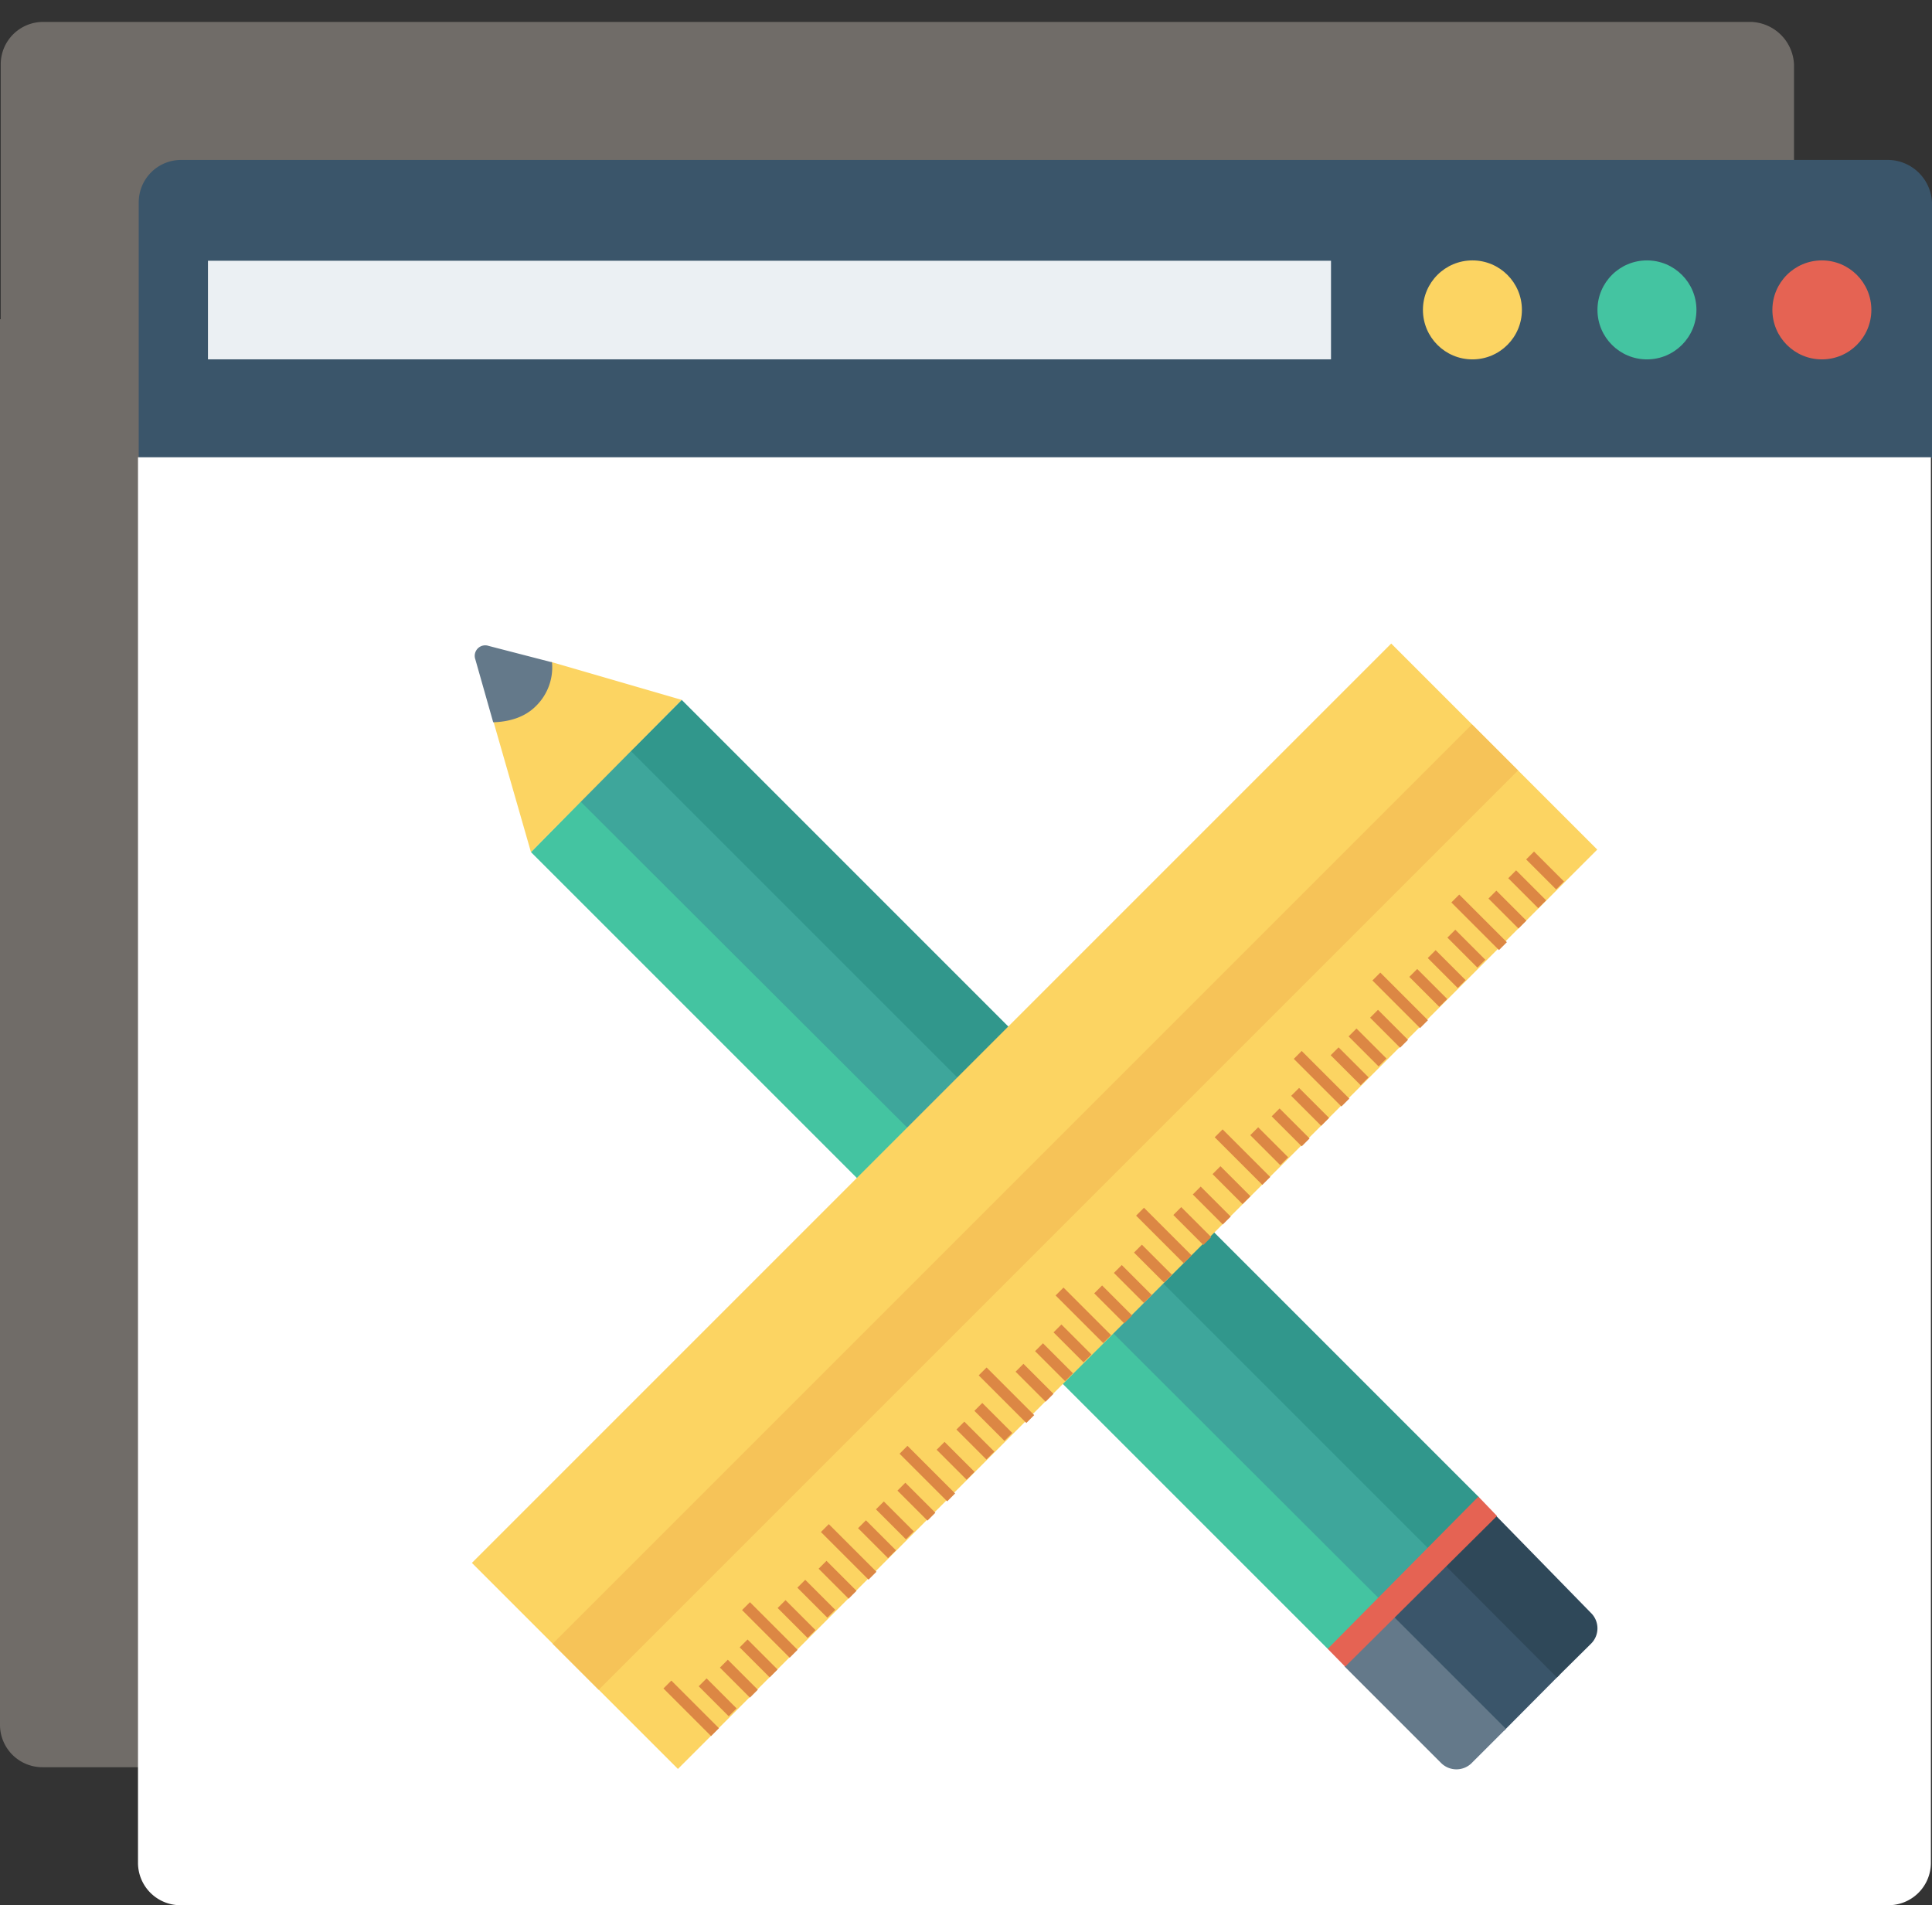 <svg xmlns="http://www.w3.org/2000/svg" viewBox="0 0 504 497"><rect x="0" y="0" width="504" height="497" fill="#333333" stroke="none"/><defs><style>.a{fill:#aea79f;opacity:0.5;}.b{fill:#3a556a;}.c{fill:#ebf0f3;}.d{fill:#fcd462;}.e{fill:#44c4a1;}.f{fill:#e56353;}.g{fill:#fff;}.h{fill:#3ea69b;}.i{fill:#31978c;}.j{fill:#64798a;}.k{fill:#2f4859;}.l{fill:#f6c358;}.m{fill:#dc8744;}</style></defs><title>intro-img-work-browser</title><path class="a" d="M468,16.78A11.61,11.61,0,0,0,456.84,5.72H11.26A11.06,11.06,0,0,0,.19,16.78v66.5H0V449.93A11.06,11.06,0,0,0,11.07,461H456.64a11.06,11.06,0,0,0,11.07-11.07V83.47H468Z"/><path class="b" d="M492.84,41.72H47.26A11.06,11.06,0,0,0,36.19,52.78v66.69H504V52.78A11.61,11.61,0,0,0,492.84,41.72Z"/><rect class="c" x="54.25" y="68.02" width="292.97" height="25.72"/><circle class="d" cx="384.11" cy="80.84" r="12.91"/><circle class="e" cx="429.64" cy="80.84" r="12.91"/><circle class="f" cx="475.27" cy="80.84" r="12.91"/><path class="g" d="M503.71,119.28V485.93A11.06,11.06,0,0,1,492.64,497H47.07A11.06,11.06,0,0,1,36,485.93V119.28Z"/><polygon class="h" points="150.06 209.07 164.53 194.51 373.92 403.81 359.75 418.47 150.06 209.07"/><polygon class="e" points="138.51 222.28 151.42 209.07 359.75 417.01 346.45 430.21 138.51 222.28"/><polygon class="i" points="164.53 195.87 177.83 182.57 385.86 390.61 372.56 403.9 164.53 195.87"/><polygon class="b" points="363.05 422.06 377.8 407.5 406.93 436.81 392.36 451.47 363.05 422.06"/><path class="j" d="M384.11,459.72l8.74-8.73-29.22-29.22-12.91,12.91,25.14,25.14A5.66,5.66,0,0,0,384.11,459.72Z"/><path class="k" d="M406.15,437.59l8.83-8.74a5.63,5.63,0,0,0,0-8.15l-24.75-25.34-13.2,13Z"/><path class="d" d="M177.83,182.57l-34.08-9.9a16.36,16.36,0,0,1-4.07,11.07,13.31,13.31,0,0,1-11.07,4.08l9.9,34.46Z"/><path class="j" d="M139.77,184.22A14.12,14.12,0,0,0,144,172.77l-16.51-4.27A2.74,2.74,0,0,0,124,172l4.66,16.41C132.78,188.3,136.86,187.14,139.77,184.22Z"/><rect class="d" x="100.3" y="276.66" width="339.17" height="76.01" transform="translate(-143.45 283) rotate(-45)"/><rect class="l" x="100.5" y="306.39" width="339.17" height="16.99" transform="translate(-143.55 283.21) rotate(-45)"/><rect class="m" x="401.61" y="221.54" width="2.91" height="11.07" transform="translate(-42.51 351.52) rotate(-45)"/><rect class="m" x="396.94" y="226.45" width="2.91" height="11.07" transform="translate(-47.35 349.65) rotate(-45)"/><rect class="m" x="391.78" y="231.74" width="2.91" height="11.07" transform="translate(-52.6 347.56) rotate(-45)"/><rect class="m" x="384.4" y="231.82" width="2.91" height="17.57" transform="translate(-57.12 343.31) rotate(-45)"/><rect class="m" x="381.07" y="241.94" width="2.91" height="11.07" transform="translate(-62.95 342.97) rotate(-45)"/><rect class="m" x="375.94" y="247.27" width="2.91" height="11.07" transform="translate(-68.22 340.9) rotate(-45)"/><rect class="m" x="371.13" y="252.18" width="2.91" height="11.07" transform="translate(-73.1 338.94) rotate(-45)"/><rect class="m" x="363.81" y="252.17" width="2.91" height="17.57" transform="translate(-77.54 334.71) rotate(-45)"/><rect class="m" x="360.9" y="262.83" width="2.91" height="11.07" transform="translate(-83.63 334.83) rotate(-45)"/><rect class="m" x="355.29" y="267.71" width="2.91" height="11.07" transform="translate(-88.72 332.29) rotate(-45)"/><rect class="m" x="350.62" y="272.62" width="2.91" height="11.07" transform="translate(-93.56 330.43) rotate(-45)"/><rect class="m" x="343.3" y="272.61" width="2.91" height="17.57" transform="translate(-98 326.2) rotate(-45)"/><rect class="m" x="340.32" y="283.21" width="2.91" height="11.07" transform="translate(-104.07 326.24) rotate(-45)"/><rect class="m" x="335.23" y="288.56" width="2.91" height="11.07" transform="translate(-109.34 324.21) rotate(-45)"/><rect class="m" x="329.65" y="293.48" width="2.91" height="11.07" transform="translate(-114.46 321.7) rotate(-45)"/><rect class="m" x="322.67" y="293.07" width="2.91" height="17.57" transform="translate(-118.51 317.6) rotate(-45)"/><rect class="m" x="319.81" y="303.63" width="2.91" height="11.07" transform="translate(-124.52 317.72) rotate(-45)"/><rect class="m" x="314.65" y="308.94" width="2.91" height="11.07" transform="translate(-129.78 315.63) rotate(-45)"/><rect class="m" x="309.58" y="314.3" width="2.91" height="11.07" transform="translate(-135.06 313.61) rotate(-45)"/><rect class="m" x="302.16" y="313.51" width="2.91" height="17.57" transform="translate(-138.97 309.09) rotate(-45)"/><rect class="m" x="299.31" y="324.1" width="2.91" height="11.07" transform="translate(-144.99 309.22) rotate(-45)"/><rect class="m" x="294.07" y="329.41" width="2.91" height="11.07" transform="translate(-150.29 307.07) rotate(-45)"/><rect class="m" x="288.93" y="334.73" width="2.91" height="11.07" transform="translate(-155.55 305) rotate(-45)"/><rect class="m" x="281.16" y="334.33" width="2.91" height="17.57" transform="translate(-159.84 300.34) rotate(-45)"/><rect class="m" x="278.31" y="344.91" width="2.91" height="11.07" transform="translate(-165.85 300.47) rotate(-45)"/><rect class="m" x="273.51" y="349.82" width="2.91" height="11.07" transform="translate(-170.74 298.51) rotate(-45)"/><rect class="m" x="268.42" y="355.18" width="2.91" height="11.07" transform="translate(-176.02 296.48) rotate(-45)"/><rect class="m" x="261.1" y="355.18" width="2.91" height="17.57" transform="translate(-180.46 292.26) rotate(-45)"/><rect class="m" x="257.67" y="365.39" width="2.91" height="11.07" transform="translate(-186.38 291.87) rotate(-45)"/><rect class="m" x="252.99" y="370.26" width="2.91" height="11.07" transform="translate(-191.2 289.99) rotate(-45)"/><rect class="m" x="247.84" y="375.54" width="2.91" height="11.07" transform="translate(-196.45 287.89) rotate(-45)"/><rect class="m" x="240.46" y="375.62" width="2.91" height="17.57" transform="translate(-200.96 283.65) rotate(-45)"/><rect class="m" x="237.61" y="386.2" width="2.91" height="11.07" transform="translate(-206.98 283.78) rotate(-45)"/><rect class="m" x="232" y="391.09" width="2.91" height="11.07" transform="translate(-212.08 281.24) rotate(-45)"/><rect class="m" x="227.33" y="396" width="2.91" height="11.07" transform="translate(-216.92 279.38) rotate(-45)"/><rect class="m" x="219.94" y="396.04" width="2.91" height="17.57" transform="translate(-221.41 275.13) rotate(-45)"/><rect class="m" x="217.03" y="406.58" width="2.91" height="11.07" transform="translate(-227.41 275.19) rotate(-45)"/><rect class="m" x="211.49" y="411.52" width="2.91" height="11.07" transform="translate(-232.53 272.73) rotate(-45)"/><rect class="m" x="206.34" y="416.82" width="2.91" height="11.07" transform="translate(-237.78 270.64) rotate(-45)"/><rect class="m" x="199.37" y="416.41" width="2.91" height="17.57" transform="translate(-241.84 266.54) rotate(-45)"/><rect class="m" x="196.45" y="427.09" width="2.91" height="11.07" transform="translate(-247.95 266.65) rotate(-45)"/><rect class="m" x="191.29" y="432.37" width="2.91" height="11.07" transform="translate(-253.19 264.55) rotate(-45)"/><rect class="m" x="185.76" y="437.23" width="2.91" height="11.07" transform="translate(-258.25 262.07) rotate(-45)"/><rect class="m" x="178.86" y="436.85" width="2.91" height="17.57" transform="translate(-262.3 258.03) rotate(-45)"/><polygon class="f" points="346.35 430.12 385.67 390.41 390.52 395.46 350.91 434.77 346.35 430.12"/></svg>